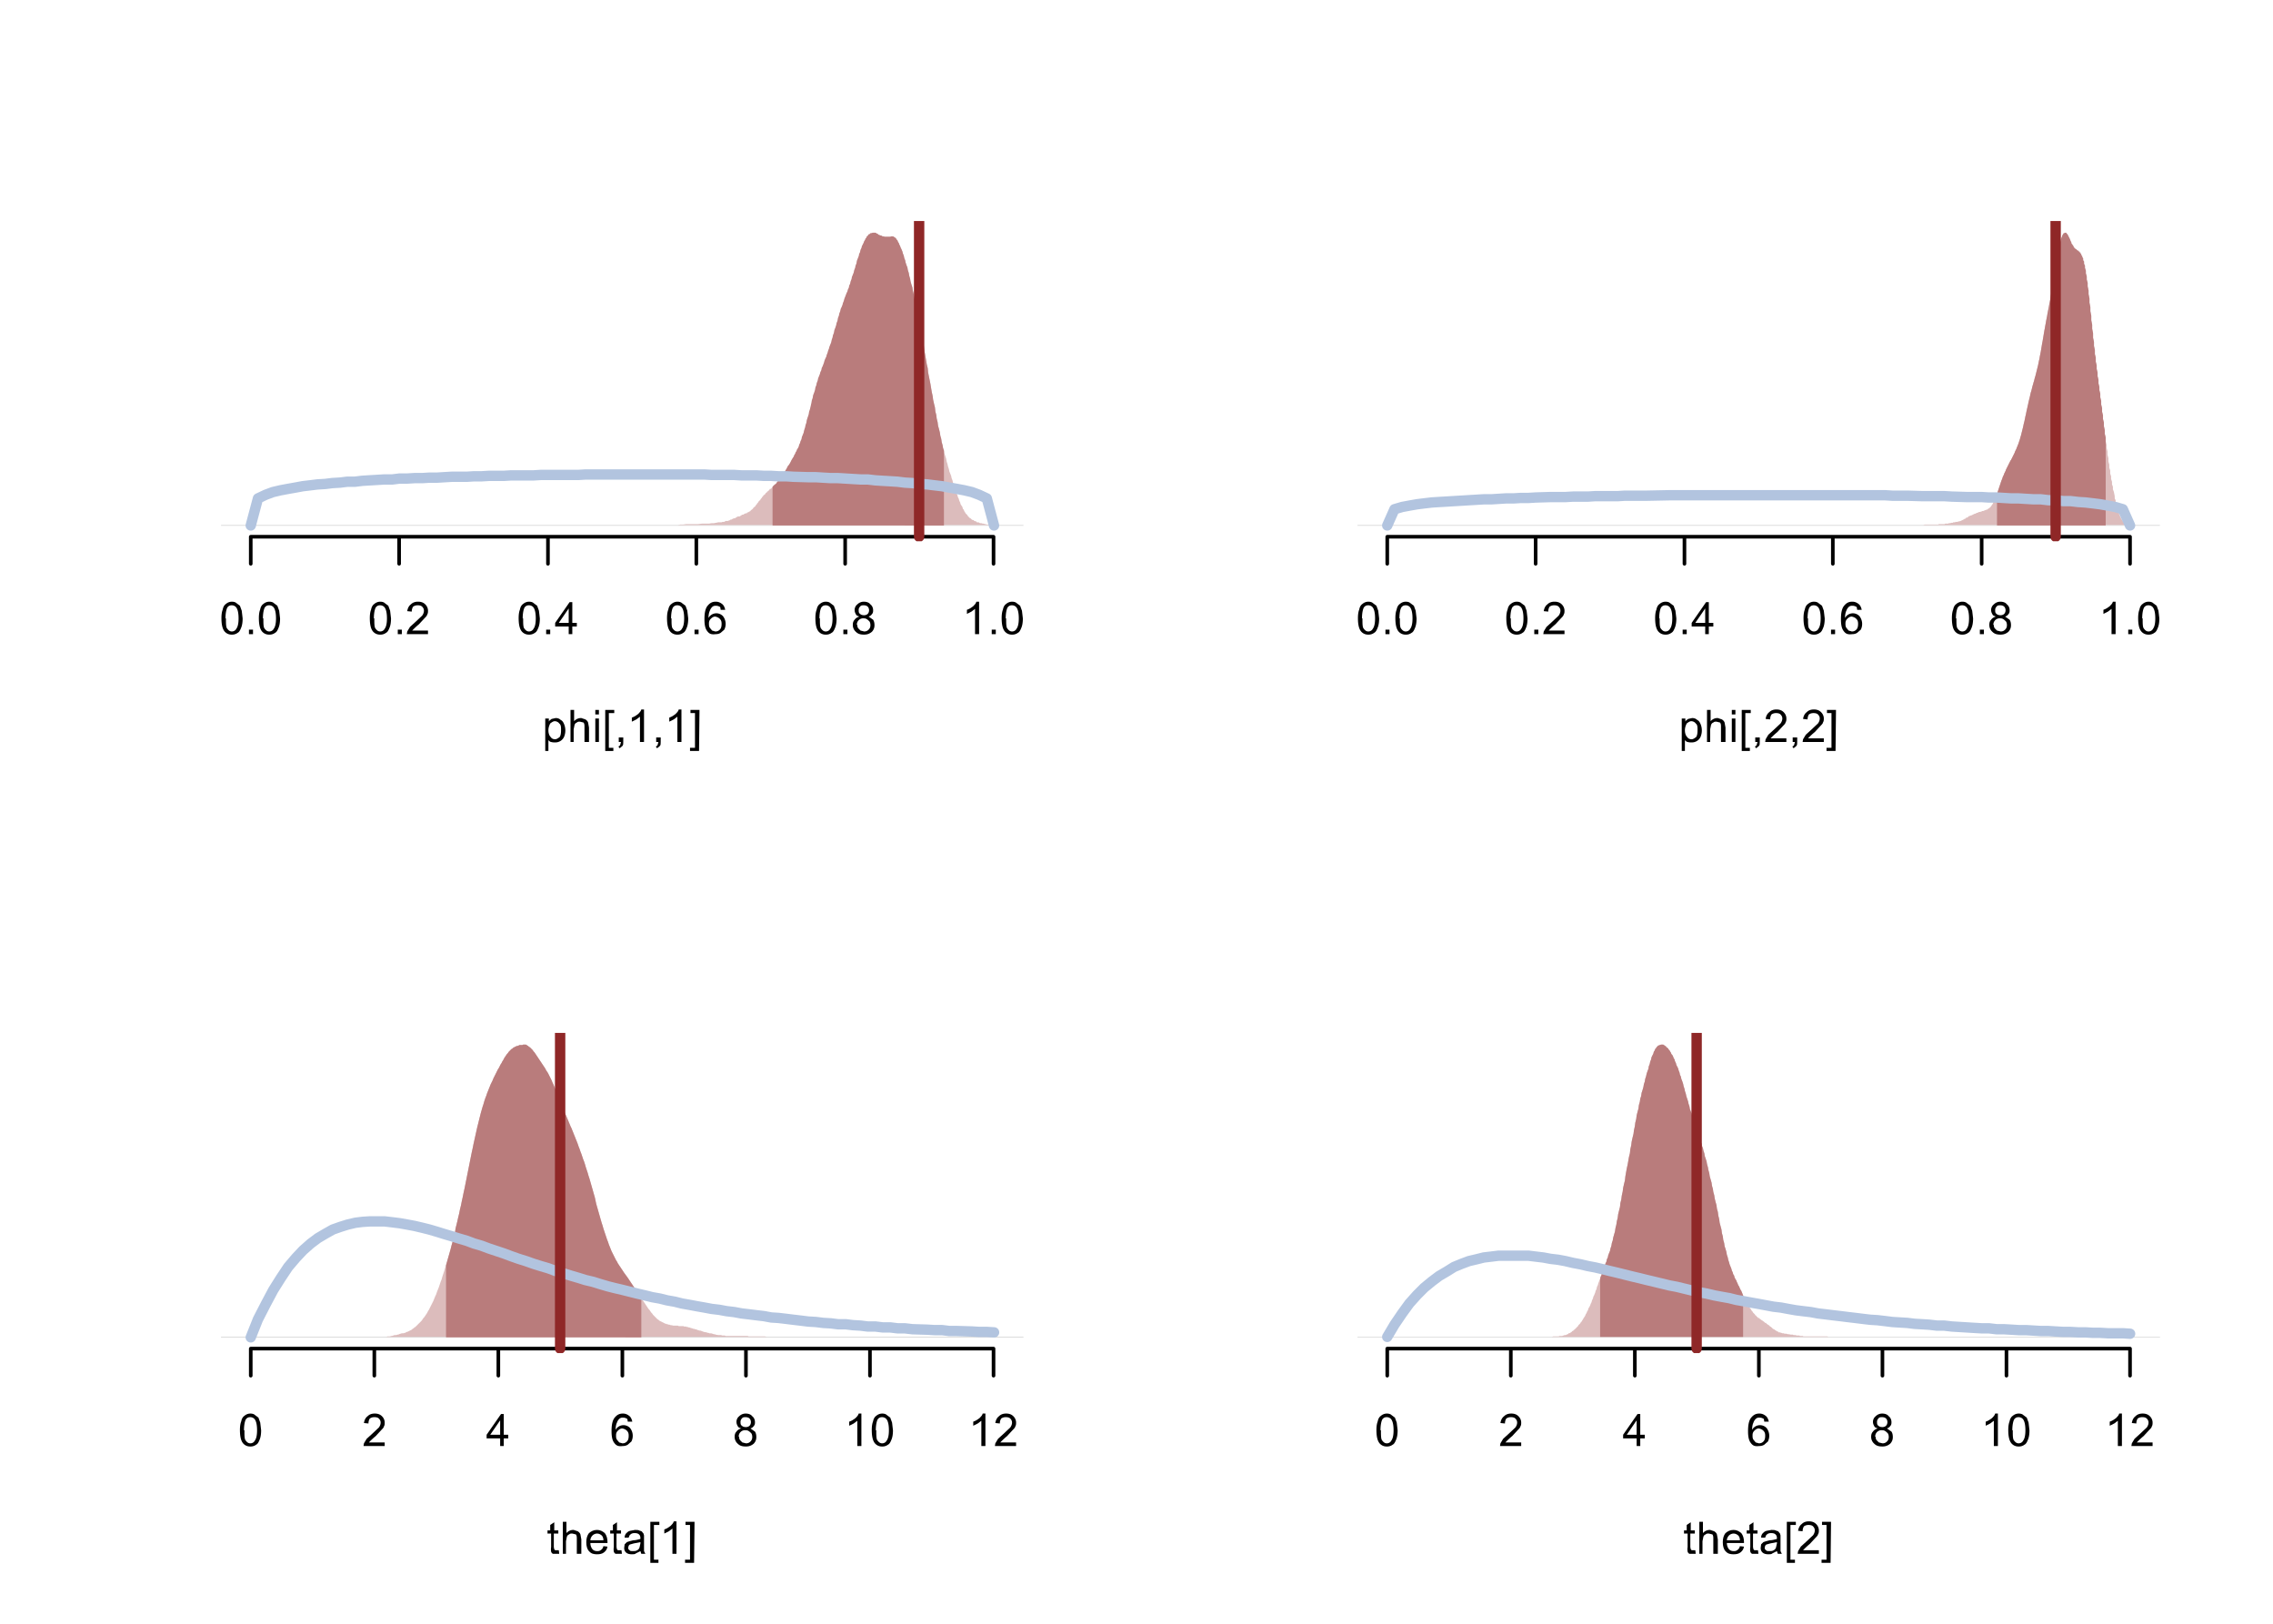 <svg xmlns="http://www.w3.org/2000/svg" xmlns:xlink="http://www.w3.org/1999/xlink" viewBox="0 0 504 360"><defs><symbol overflow="visible" id="m"><path d="M2.1 2h-2v-.7h1.1v-7.7h-1v-.7h2zm0 0"/></symbol><symbol overflow="visible" id="a"><path d="M.4-3.5c0-.9.1-1.5.3-2 .1-.6.4-1 .7-1.2a2 2 0 011.3-.5c.4 0 .8.1 1 .3l.8.6.4 1.1.2 1.7c0 .8-.1 1.5-.3 2-.2.5-.4 1-.8 1.2a2 2 0 01-1.3.4 2 2 0 01-1.6-.7c-.5-.6-.7-1.6-.7-3zm1 0c0 1.2 0 2 .3 2.3.3.4.6.6 1 .6s.8-.2 1-.6c.3-.4.5-1.1.5-2.3 0-1.2-.2-2-.5-2.4-.2-.3-.6-.5-1-.5s-.7.1-1 .5c-.2.4-.4 1.2-.4 2.4zm0 0"/></symbol><symbol overflow="visible" id="c"><path d="M5-.8V0H.3l.1-.6.6-1 1.1-1 1.6-1.5c.3-.4.4-.8.4-1.1 0-.3-.1-.6-.4-.9-.2-.2-.5-.3-1-.3-.4 0-.7.1-1 .3-.2.3-.3.7-.3 1.1l-1-.1c.1-.7.4-1.2.8-1.5.4-.4.9-.6 1.6-.6.7 0 1.2.2 1.6.6.4.4.6.9.6 1.4 0 .3 0 .6-.2.9 0 .2-.3.5-.6.8L3-2.2A16 16 0 001.5-.8zm0 0"/></symbol><symbol overflow="visible" id="d"><path d="M3.2 0v-1.7h-3v-.8l3.2-4.6H4v4.6h1v.8H4V0zm0-2.5v-3.2L1-2.5zm0 0"/></symbol><symbol overflow="visible" id="e"><path d="M5-5.4H4L3.9-6c-.3-.2-.6-.3-1-.3-.2 0-.4 0-.7.2a2 2 0 00-.6.9c-.2.4-.3 1-.3 1.6A2 2 0 014.5-4a2.8 2.8 0 01.3 3L4-.3c-.3.2-.7.3-1.1.3C2 .1 1.5 0 1-.7.6-1.2.4-2 .4-3.3c0-1.4.2-2.4.7-3 .5-.6 1-.9 1.8-.9.6 0 1 .2 1.4.5.4.3.6.8.7 1.3zm-3.6 3c0 .4 0 .7.2 1l.5.6.7.2c.4 0 .7-.1 1-.4.3-.3.4-.7.4-1.3 0-.5-.1-.8-.4-1.1-.3-.3-.6-.4-1-.5-.4 0-.7.2-1 .5-.3.3-.4.6-.4 1zm0 0"/></symbol><symbol overflow="visible" id="f"><path d="M1.8-3.9C1.4-4 1-4.2 1-4.4c-.2-.3-.3-.6-.3-1s.2-.9.6-1.2a2 2 0 011.4-.6c.7 0 1.2.2 1.5.6.4.3.6.8.6 1.3 0 .3 0 .6-.3.9-.1.2-.4.4-.7.5l1 .7c.2.3.3.7.3 1.2a2 2 0 01-.6 1.5c-.5.4-1 .6-1.7.6S1.5 0 1-.5a2 2 0 01-.7-1.6c0-.4.1-.8.4-1.1.2-.3.5-.5 1-.7zm-.2-1.4c0 .3 0 .6.3.8.2.2.5.3.9.3.3 0 .6-.1.8-.3.2-.2.3-.5.3-.8 0-.3-.1-.6-.3-.8-.2-.2-.5-.3-.9-.3-.3 0-.6 0-.8.3a1 1 0 00-.3.8zm-.3 3.2c0 .3 0 .5.2.8l.5.5.8.2c.4 0 .7-.1 1-.4.3-.3.4-.6.4-1s-.1-.8-.4-1c-.3-.3-.6-.5-1-.5A1.4 1.4 0 001.2-2zm0 0"/></symbol><symbol overflow="visible" id="g"><path d="M3.7 0h-.9v-5.6L2-5l-1 .5v-.9c.6-.2 1-.5 1.4-.8.3-.3.6-.6.7-1h.6zm0 0"/></symbol><symbol overflow="visible" id="h"><path d="M.7 2v-7.2h.8v.7c.1-.3.4-.4.6-.6l.9-.2c.4 0 .8.1 1.1.4.4.2.6.5.8 1a3.7 3.7 0 010 2.7 2.1 2.1 0 01-2 1.3C2.6.1 2.3.1 2 0c-.2 0-.4-.2-.6-.4V2zm.7-4.6c0 .7.2 1.2.5 1.5.2.3.5.5 1 .5.3 0 .6-.2 1-.5.2-.3.3-.8.3-1.5s0-1.2-.4-1.5c-.2-.3-.6-.5-1-.5-.3 0-.6.2-1 .5-.2.4-.4.9-.4 1.5zm0 0"/></symbol><symbol overflow="visible" id="i"><path d="M.7 0v-7.1h.8v2.5a2 2 0 011.6-.7L4-5c.3.2.5.4.6.7l.2 1.1V0h-1v-3.3c0-.4 0-.7-.2-1l-.8-.2c-.3 0-.5 0-.7.2-.3.1-.4.3-.5.5l-.2 1V0zm0 0"/></symbol><symbol overflow="visible" id="j"><path d="M.7-6.1v-1h.8v1zM.7 0v-5.2h.8V0zm0 0"/></symbol><symbol overflow="visible" id="k"><path d="M.7 2v-9.1h2v.7H1.5v7.7h1V2zm0 0"/></symbol><symbol overflow="visible" id="l"><path d="M.9 0v-1h1v1c0 .4 0 .7-.2.9l-.6.5L.8 1c.2 0 .3-.2.4-.3l.2-.7zm0 0"/></symbol><symbol overflow="visible" id="b"><path d="M1 0v-1h.9v1zm0 0"/></symbol><symbol overflow="visible" id="r"><path d="M2.6-.8l.1.8H1.3a.8.8 0 01-.4-.5 3 3 0 010-1v-3H.1v-.7h.6v-1.2l.9-.6v1.8h.9v.7h-1v3l.1.5.2.2h.7zm0 0"/></symbol><symbol overflow="visible" id="s"><path d="M4.2-1.7l.9.1c-.1.6-.4 1-.8 1.3-.4.3-.9.4-1.5.4C2.1.1 1.5 0 1-.6.6-1 .4-1.7.4-2.6c0-.8.2-1.5.6-2 .5-.4 1-.7 1.8-.7.7 0 1.2.3 1.7.7.4.5.6 1.2.6 2v.2H1.3c0 .6.2 1 .4 1.3.3.4.7.5 1.1.5.3 0 .6 0 .9-.3.2-.1.4-.4.5-.8zM1.3-3h2.9c0-.4-.1-.7-.3-1-.3-.3-.7-.5-1.1-.5-.4 0-.8.2-1 .4-.3.3-.5.7-.5 1.1zm0 0"/></symbol><symbol overflow="visible" id="t"><path d="M4-.6L3-.1c-.2.2-.5.2-.9.2-.5 0-1-.1-1.3-.4-.3-.3-.4-.6-.4-1l.1-.8.5-.5.6-.2.8-.2C3-3 3.6-3.2 4-3.3v-.2c0-.4-.1-.6-.3-.8-.2-.2-.5-.3-1-.3-.4 0-.7.1-.9.3-.2.1-.3.4-.4.7H.5c0-.5.2-.8.4-1 .2-.2.4-.4.8-.5l1.1-.2c.5 0 .8 0 1.1.2.3 0 .5.2.6.4.2.1.2.3.3.6v3.5l.3.6h-.9L4-.6zm0-2l-1.5.3-.7.2c-.2 0-.3.2-.4.3l-.1.4c0 .3 0 .4.3.6.1.2.4.2.7.2.4 0 .7 0 1-.2.2-.1.4-.3.5-.6l.2-.9zm0 0"/></symbol><clipPath id="n"><path d="M49 116h178v1H49zm0 0"/></clipPath><clipPath id="o"><path d="M202 49h3v71h-3zm0 0"/></clipPath><clipPath id="p"><path d="M301 116h178v1H301zm0 0"/></clipPath><clipPath id="q"><path d="M454 49h3v71h-3zm0 0"/></clipPath><clipPath id="u"><path d="M49 296h178v1H49zm0 0"/></clipPath><clipPath id="v"><path d="M123 229h3v71h-3zm0 0"/></clipPath><clipPath id="w"><path d="M301 296h178v1H301zm0 0"/></clipPath><clipPath id="x"><path d="M375 229h3v71h-3zm0 0"/></clipPath></defs><path fill="#fff" d="M0 0h504v360H0z"/><path d="M55.6 119h164.7M55.6 119v6M88.5 119v6M121.5 119v6M154.4 119v6M187.4 119v6M220.3 119v6" fill="none" stroke-width=".8" stroke-linecap="round" stroke-linejoin="round" stroke="#000" stroke-miterlimit="10"/><use xlink:href="#a" x="48.7" y="140.6"/><use xlink:href="#b" x="54.2" y="140.6"/><use xlink:href="#a" x="57" y="140.6"/><use xlink:href="#a" x="81.6" y="140.6"/><use xlink:href="#b" x="87.2" y="140.6"/><use xlink:href="#c" x="89.9" y="140.6"/><use xlink:href="#a" x="114.6" y="140.6"/><use xlink:href="#b" x="120.1" y="140.6"/><use xlink:href="#d" x="122.9" y="140.6"/><use xlink:href="#a" x="147.5" y="140.6"/><use xlink:href="#b" x="153" y="140.6"/><use xlink:href="#e" x="155.8" y="140.6"/><use xlink:href="#a" x="180.4" y="140.6"/><use xlink:href="#b" x="186" y="140.6"/><use xlink:href="#f" x="188.8" y="140.6"/><use xlink:href="#g" x="213.4" y="140.6"/><use xlink:href="#b" x="218.9" y="140.6"/><use xlink:href="#a" x="221.7" y="140.6"/><use xlink:href="#h" x="120.2" y="164.5"/><use xlink:href="#i" x="125.8" y="164.5"/><use xlink:href="#j" x="131.3" y="164.5"/><use xlink:href="#k" x="133.5" y="164.5"/><use xlink:href="#l" x="136.3" y="164.5"/><use xlink:href="#g" x="139.1" y="164.5"/><use xlink:href="#l" x="144.6" y="164.5"/><use xlink:href="#g" x="147.4" y="164.5"/><use xlink:href="#m" x="152.9" y="164.5"/><g clip-path="url(#n)"><path d="M49 116.5h177.9" fill="none" stroke-width=".1" stroke-linecap="round" stroke-linejoin="round" stroke="#bebebe" stroke-miterlimit="10"/></g><path d="M141.7 116.4h8.6l.5-.1H151.4l.8-.1H154.8l.8-.1h1.6l.6-.1h.5l1-.2h.7l.2-.1h.4l.3-.2h.5l.2-.1h.1l.3-.2h.2l.3-.2.3-.1h.2l.1-.1.5-.3H164l.6-.4h.2l.3-.2.3-.1h.2l.1-.2h.2l.1-.1.2-.1.2-.1.1-.2.2-.1.1-.1.2-.2.1-.2.2-.1.2-.2.1-.2.2-.2.1-.2.2-.2.1-.2.2-.2.2-.2.1-.2.2-.2.1-.2.2-.2.1-.2.2-.1.2-.2.1-.2.2-.1.1-.2.2-.1.3-.3.1-.2h.2l.2-.2.3-.3.3-.3.1-.1.4-.3.1-.2.2-.2.1-.2.2-.2.1-.2.2-.2.1-.2.2-.2.2-.2.1-.3.2-.2.3-.5.3-.5.3-.6.2-.2.3-.5.3-.6.3-.5.2-.3.1-.3.2-.3.1-.3.2-.3.1-.3.2-.3.2-.4.1-.4.2-.4.1-.4.2-.4.1-.5.2-.5.2-.5.1-.5.2-.6.1-.5.2-.6.1-.6.2-.6.2-.6.1-.6.2-.6.3-1.3.1-.6.2-.6.1-.6.2-.5.2-.6.1-.6.2-.5.1-.5.2-.5.1-.5.2-.5.2-.5.1-.4.2-.4.1-.5.2-.4.3-.8.1-.4.2-.5.2-.4.1-.4.2-.5.1-.4.2-.5.1-.4.2-.5.2-.5.1-.5.2-.6.1-.5.2-.5.1-.6.2-.5.2-.6.1-.5.2-.5.1-.6.2-.5.1-.5.2-.5.1-.5.2-.4.2-.5.1-.4.2-.5.1-.4.5-1.3.2-.4.1-.4.2-.4.1-.5.2-.4.1-.5.2-.5.1-.5.2-.5.2-.5.1-.5.2-.5.1-.5.2-.5.1-.6.2-.5.2-.5.1-.5.2-.4.1-.5.2-.4.1-.4.2-.4.2-.4.1-.3.2-.3.1-.3.2-.2.1-.3.2-.1.1-.2.2-.2h.2l.1-.2H193.3l.2-.1h.6l.2.1.1.1h.2l.1.2.5.2h.2l.1.1.2.1H196l.1.1h1.3l.2-.1h.4l.2.1.1.1.2.1.2.2.1.2.2.2.1.3.2.3.1.3.2.4.1.3.2.4.2.5.1.4.2.5.1.5.2.5.1.5.2.6.2.5.1.6.2.6.1.6.2.7.1.6.2.7.2.6.1.7.2.8.1.7.2.7.1.8.2.8.1.7.2.8.2.9.1.8.2.8.1.8.2.9.1.8.2.9.2.8.1.9.3 1.7.3 1.8.2.8.1 1 .5 2.5.3 1.8.2.9.1.8.2.9.2.8.1.9.2.8.1.8.2.8.1.8.2.7.2.8.1.7.2.7.1.7.2.7.1.6.2.6.1.6.2.6.2.6.1.6.2.6.1.5.2.6.1.5.2.5.2.5.1.5.2.5.1.5.2.5.1.5.2.5.1.4.2.5.2.4.1.4.2.4.1.4.2.4.1.4.2.3.2.3.1.4.2.2.1.3.2.3.1.2.2.2.2.2.1.2.2.2.1.1.2.2h.1l.2.2.1.1.2.1h.2l.1.2h.2l.1.1h.2l.1.2h.4l.3.2H217.6l.3.1h.2l.3.1h.1l.3.1h.7l.3.1H221.6zm0 0" fill="#dcbcbc"/><path d="M171.3 116.5v-8.6l.3-.3.1-.1.4-.3.1-.2.2-.2.1-.2.2-.2.1-.2.2-.2.1-.2.2-.2.2-.2.1-.3.2-.2.3-.5.3-.5.3-.6.2-.2.3-.5.3-.6.3-.5.2-.3.1-.3.2-.3.1-.3.2-.3.1-.3.2-.3.2-.4.1-.4.2-.4.1-.4.2-.4.1-.5.2-.5.2-.5.1-.5.2-.6.1-.5.2-.6.1-.6.2-.6.2-.6.1-.6.2-.6.3-1.3.1-.6.2-.6.1-.6.2-.5.2-.6.1-.6.2-.5.1-.5.2-.5.1-.5.2-.5.2-.5.1-.4.2-.4.1-.5.2-.4.3-.8.1-.4.2-.5.2-.4.1-.4.2-.5.1-.4.2-.5.1-.4.2-.5.2-.5.1-.5.2-.6.1-.5.2-.5.1-.6.2-.5.2-.6.1-.5.2-.5.1-.6.2-.5.1-.5.2-.5.1-.5.2-.4.2-.5.1-.4.2-.5.1-.4.5-1.3.2-.4.1-.4.2-.4.1-.5.2-.4.1-.5.2-.5.1-.5.2-.5.2-.5.1-.5.2-.5.1-.5.2-.5.1-.6.2-.5.2-.5.1-.5.2-.4.1-.5.2-.4.1-.4.2-.4.2-.4.1-.3.2-.3.1-.3.2-.2.1-.3.2-.1.1-.2.2-.2h.2l.1-.2H193.3l.2-.1h.6l.2.1.1.1h.2l.1.2.5.2h.2l.1.1.2.1H196l.1.1h1.3l.2-.1h.4l.2.1.1.1.2.1.2.2.1.2.2.2.1.3.2.3.1.3.2.4.1.3.2.4.2.5.1.4.2.5.1.5.2.5.1.5.2.6.2.5.1.6.2.6.1.6.2.7.1.6.2.7.2.6.1.7.2.8.1.7.2.7.1.8.2.8.1.7.2.8.2.9.1.8.2.8.1.8.2.9.1.8.2.9.2.8.1.9.3 1.7.3 1.8.2.8.1 1 .5 2.5.3 1.8.2.9.1.8.2.9.2.8.1.9.2.8.1.8.2.8.1.8.2.7.2.8.1.7.2.7.1.7.2.7.1.6.2.6v16.6zm0 0" fill="#b97c7c"/><path d="M55.6 116.5l1.6-6 1.7-.8 1.6-.6 1.7-.4 1.6-.3 1.7-.3 1.6-.3 1.7-.2 1.6-.2 1.7-.1 1.6-.2 1.7-.1 1.6-.2h1.7l1.6-.2 1.6-.1 1.7-.1 1.6-.1H87l1.6-.2h1.7l1.6-.1h1.7l1.6-.1h1.7l1.6-.1 1.7-.1h3.3l1.6-.1h1.7l1.6-.1h3.3l1.6-.1h5l1.6-.1h8.3l1.6-.1h26.4l1.6.1h5l1.6.1h3.3l1.7.1h1.6l1.6.1h1.7l1.6.1 3.3.1h1.7l1.6.1 1.7.1h1.6l1.7.1 1.6.1 1.7.1h1.6l1.7.2 1.6.1 1.7.1 1.6.1 1.6.2 1.7.1 1.6.2 1.7.1 1.6.2 1.7.2 1.6.3 1.7.3 1.6.3 1.7.4 1.6.6 1.7.8 1.6 6" fill="none" stroke-width="2.3" stroke-linecap="round" stroke-linejoin="round" stroke="#b2c4df" stroke-miterlimit="10"/><g clip-path="url(#o)"><path d="M203.8 119V49" fill="none" stroke-width="2.3" stroke-linecap="round" stroke-linejoin="round" stroke="#8f2727" stroke-miterlimit="10"/></g><path d="M307.6 119h164.7M307.6 119v6M340.5 119v6M373.5 119v6M406.4 119v6M439.4 119v6M472.3 119v6" fill="none" stroke-width=".8" stroke-linecap="round" stroke-linejoin="round" stroke="#000" stroke-miterlimit="10"/><use xlink:href="#a" x="300.7" y="140.6"/><use xlink:href="#b" x="306.2" y="140.6"/><use xlink:href="#a" x="309" y="140.6"/><use xlink:href="#a" x="333.6" y="140.6"/><use xlink:href="#b" x="339.2" y="140.6"/><use xlink:href="#c" x="341.9" y="140.6"/><use xlink:href="#a" x="366.6" y="140.6"/><use xlink:href="#b" x="372.1" y="140.6"/><use xlink:href="#d" x="374.9" y="140.6"/><use xlink:href="#a" x="399.5" y="140.6"/><use xlink:href="#b" x="405" y="140.6"/><use xlink:href="#e" x="407.8" y="140.6"/><use xlink:href="#a" x="432.4" y="140.6"/><use xlink:href="#b" x="438" y="140.6"/><use xlink:href="#f" x="440.8" y="140.6"/><use xlink:href="#g" x="465.4" y="140.6"/><use xlink:href="#b" x="470.9" y="140.6"/><use xlink:href="#a" x="473.7" y="140.6"/><use xlink:href="#h" x="372.2" y="164.5"/><use xlink:href="#i" x="377.8" y="164.5"/><use xlink:href="#j" x="383.3" y="164.5"/><use xlink:href="#k" x="385.5" y="164.5"/><use xlink:href="#l" x="388.3" y="164.5"/><use xlink:href="#c" x="391.1" y="164.5"/><use xlink:href="#l" x="396.6" y="164.5"/><use xlink:href="#c" x="399.4" y="164.5"/><use xlink:href="#m" x="404.9" y="164.5"/><g clip-path="url(#p)"><path d="M301 116.5h177.9" fill="none" stroke-width=".1" stroke-linecap="round" stroke-linejoin="round" stroke="#bebebe" stroke-miterlimit="10"/></g><path d="M422.5 116.4H426.5l.2-.1H429.8l.1-.1h1.3l.1-.1h.7l.1-.1h.4l.1-.1h.4l.1-.1h.4l.1-.1h.5l.1-.1H434.5l.1-.1h.2l.1-.1h.1l.1-.1h.1l.1-.1h.1l.1-.1.2-.1h.1l.1-.2h.2l.1-.1h.1l.1-.1.2-.2h.2l.1-.1h.2l.1-.1h.1l.1-.1h.1l.1-.1h.1l.1-.1h.2l.1-.1h.1l.1-.1h.2l.1-.1h.1l.1-.1H439.1l.2-.1h.1l.1-.1H439.8l.1-.1h.1l.2-.1h.1l.1-.1h.2l.1-.1.1-.1h.1l.1-.1.1-.1h.1l.1-.2h.1l.1-.2.1-.1.1-.2.1-.1.1-.2.1-.2.1-.2.1-.2.1-.2.1-.2.1-.3.1-.3.1-.2.1-.3.1-.3.1-.3.1-.3.1-.3.1-.3.1-.3.1-.3.1-.3.1-.3.1-.3.1-.2.1-.3.1-.3.1-.2.1-.2.1-.3.1-.2.2-.4.1-.3.1-.2.1-.2.1-.2.1-.2.2-.4.1-.2.1-.2.1-.2.1-.2.1-.1.1-.2.1-.2.2-.4.1-.2.1-.2.1-.2.1-.2.1-.3.1-.2.1-.2.1-.2.1-.3.1-.2.1-.3.1-.2.1-.3.1-.3.1-.3.1-.3.1-.4.1-.3.1-.4.1-.4.1-.4.1-.4.1-.4.1-.5.1-.4.1-.4.1-.5.1-.5.1-.4.1-.5.1-.5.1-.4.1-.5.1-.4.1-.5.1-.4.1-.4.1-.4.1-.5.1-.4.1-.3.1-.4.1-.4.1-.4.1-.3.1-.4.1-.3.1-.4.1-.4.1-.3.1-.4.1-.4.1-.4.1-.4.1-.4.1-.4.1-.5.1-.5.1-.4.1-.6.1-.5.1-.5.1-.6.1-.6.1-.6.1-.5.1-.6.1-.6.1-.6.1-.6.1-.5.1-.6.1-.5.1-.6.1-.5.1-.5.1-.6.1-.5.1-.5.1-.5.1-.6.1-.5.1-.5.1-.6.1-.6.1-.6.1-.6.1-.6.1-.6.1-.6.1-.6.1-.7.1-.6.1-.6.1-.7.1-.6.1-.6.1-.6.1-.5.1-.6.1-.5.1-.5.1-.5.1-.4.1-.4.1-.4.1-.4.1-.3.1-.2.1-.3.1-.2.1-.1.1-.2h.2l.1-.1h.2l.1.1.1.2h.1l.1.2.1.2.1.2.1.2.1.2.1.2.1.3.1.2.1.2v.2l.2.2.1.2.1.1.1.2v.1l.2.2.2.2.2.1.1.1.2.2h.2v.2h.2v.2h.2v.2l.2.2v.2l.2.2v.2l.2.3v.4l.2.3v.5l.2.4v.5l.2.6v.6l.2.7v.7l.2.7v.8l.2.9v.8l.2 1v.9l.2 1v.9l.2 1v1l.2 1v.9l.2 1v1l.2.9v.9l.2.9v.9l.2.8v.9l.2.8v.8l.2.8v.8l.2.8v.8l.2.8v.7l.2.8v.8l.2.8v.8l.2.8v.8l.2.8v.8l.2.8v.8l.2.9v.8l.2.8v.8l.2.8v.7l.2.8v.7l.2.8v.7l.2.7v.7l.2.6v.7l.2.6v.6l.2.6v.6l.2.5v.6l.2.5.2 1v.5l.2.4v.5l.2.4v.4l.2.3v.4l.2.3v.3l.2.3v.3l.2.3v.2l.2.2v.2l.2.2v.1l.2.2v.1l.2.1v.1l.2.1v.1h.2v.1h.2v.1h.2v.1h.4l.2.1h1.2zm0 0" fill="#dcbcbc"/><path d="M442.8 116.5v-7l.1-.3.1-.3.1-.3.1-.3.1-.3.1-.3.1-.3.1-.3.1-.3.1-.3.1-.2.1-.3.1-.3.1-.2.1-.2.1-.3.1-.2.2-.4.1-.3.1-.2.1-.2.1-.2.1-.2.2-.4.1-.2.1-.2.1-.2.1-.2.1-.1.1-.2.1-.2.2-.4.1-.2.1-.2.1-.2.1-.2.1-.3.1-.2.1-.2.1-.2.1-.3.1-.2.1-.3.1-.2.1-.3.1-.3.1-.3.1-.3.1-.4.1-.3.1-.4.1-.4.1-.4.1-.4.1-.4.1-.5.1-.4.1-.4.1-.5.1-.5.1-.4.1-.5.1-.5.1-.4.1-.5.1-.4.1-.5.1-.4.1-.4.1-.4.1-.5.1-.4.1-.3.1-.4.1-.4.1-.4.1-.3.1-.4.1-.3.1-.4.1-.4.1-.3.1-.4.1-.4.1-.4.1-.4.1-.4.1-.4.1-.5.1-.5.1-.4.1-.6.1-.5.1-.5.1-.6.1-.6.1-.6.1-.5.1-.6.1-.6.1-.6.1-.6.1-.5.1-.6.1-.5.1-.6.1-.5.1-.5.1-.6.1-.5.1-.5.1-.5.1-.6.1-.5.1-.5.1-.6.1-.6.1-.6.1-.6.1-.6.1-.6.1-.6.1-.6.1-.7.1-.6.1-.6.1-.7.1-.6.1-.6.1-.6.1-.5.1-.6.1-.5.1-.5.1-.5.1-.4.1-.4.1-.4.1-.4.1-.3.1-.2.1-.3.1-.2.1-.1.1-.2h.2l.1-.1h.2l.1.1.1.2h.1l.1.2.1.2.1.2.1.2.1.2.1.2.1.3.1.2.1.2v.2l.2.2.1.2.1.1.1.2v.1l.2.2.2.2.2.1.1.1.2.2h.2v.2h.2v.2h.2v.2l.2.2v.2l.2.2v.2l.2.3v.4l.2.3v.5l.2.4v.5l.2.6v.6l.2.7v.7l.2.7v.8l.2.9v.8l.2 1v.9l.2 1v.9l.2 1v1l.2 1v.9l.2 1v1l.2.9v.9l.2.9v.9l.2.8v.9l.2.8v.8l.2.8v.8l.2.8v.8l.2.8v.7l.2.8v.8l.2.8v.8l.2.8v.8l.2.8v.8l.2.8v.8l.2.9v.8l.2.8v19.5zm0 0" fill="#b97c7c"/><path d="M307.6 116.5l1.6-3.6 1.7-.5 1.6-.3 1.7-.3 1.6-.2 1.7-.2 1.6-.1 1.7-.1 1.6-.1 1.7-.1 1.6-.1 1.7-.1 1.6-.1h1.7l1.6-.1 1.6-.1h1.7l1.6-.1h1.7l1.6-.1 3.3-.1h3.3l1.7-.1h3.3l1.6-.1h5l1.6-.1h4.9l5-.1H418l1.6.1h3.3l3.3.1h4.9l1.7.1 3.3.1h3.3l1.6.1h1.7l1.6.1 1.7.1h1.6l1.6.1 1.7.1h1.6l1.7.2h1.6l1.7.2h1.6l1.7.2 1.6.1 1.7.2 1.6.2 1.7.3 1.6.3 1.7.5 1.6 3.6" fill="none" stroke-width="2.3" stroke-linecap="round" stroke-linejoin="round" stroke="#b2c4df" stroke-miterlimit="10"/><g clip-path="url(#q)"><path d="M455.8 119V49" fill="none" stroke-width="2.3" stroke-linecap="round" stroke-linejoin="round" stroke="#8f2727" stroke-miterlimit="10"/></g><path d="M55.6 299h164.7M55.6 299v6M83 299v6M110.5 299v6M138 299v6M165.4 299v6M192.9 299v6M220.3 299v6" fill="none" stroke-width=".8" stroke-linecap="round" stroke-linejoin="round" stroke="#000" stroke-miterlimit="10"/><g><use xlink:href="#a" x="52.8" y="320.6"/></g><g><use xlink:href="#c" x="80.3" y="320.6"/></g><g><use xlink:href="#d" x="107.7" y="320.6"/></g><g><use xlink:href="#e" x="135.2" y="320.6"/></g><g><use xlink:href="#f" x="162.6" y="320.6"/></g><g><use xlink:href="#g" x="187.3" y="320.6"/><use xlink:href="#a" x="192.9" y="320.6"/></g><g><use xlink:href="#g" x="214.8" y="320.6"/><use xlink:href="#c" x="220.3" y="320.6"/></g><g><use xlink:href="#r" x="121.3" y="344.5"/><use xlink:href="#i" x="124.1" y="344.5"/><use xlink:href="#s" x="129.6" y="344.5"/><use xlink:href="#r" x="135.2" y="344.5"/><use xlink:href="#t" x="138" y="344.5"/><use xlink:href="#k" x="143.5" y="344.5"/><use xlink:href="#g" x="146.3" y="344.5"/><use xlink:href="#m" x="151.8" y="344.5"/></g><g clip-path="url(#u)"><path d="M49 296.5h177.9" fill="none" stroke-width=".1" stroke-linecap="round" stroke-linejoin="round" stroke="#bebebe" stroke-miterlimit="10"/></g><path d="M82.6 296.4H85.7l.2-.1H86.5l.2-.1h.2l.6-.2h.4l.2-.1h.2l.2-.1.6-.2h.4l.2-.1h.2l.2-.2h.2l.2-.1.2-.1.2-.1.2-.1.2-.1.2-.2.2-.1.2-.2.2-.1.2-.2.2-.2.2-.2.2-.2.2-.2.2-.2.2-.2.2-.3.2-.3.2-.2.2-.3.2-.3.2-.3.2-.4.2-.3.2-.4.2-.4.2-.4.2-.4.2-.4.2-.5.2-.5.2-.4.2-.6.2-.5.2-.5.2-.6.2-.6.2-.5.2-.7.2-.6.2-.6.2-.7.2-.6.2-.7.2-.7.2-.7.2-.7.2-.7.2-.8.2-.7.2-.7.2-.8.2-.8.1-.8.2-.8.2-.8.2-.9.2-.8.2-1 .2-.8.2-1 .2-.9.2-1 .2-.9.2-1 .2-1 .2-1 .4-2 .2-1 .2-1 .2-1 .2-.9.2-1 .2-.9.2-.9.2-.9.2-.9.2-.8.2-.8.2-.8.2-.8.2-.7.2-.7.2-.6.2-.7.2-.6.2-.5.2-.6.2-.5.2-.5.2-.5.2-.5.2-.4.2-.4.2-.5.2-.4.2-.4.2-.4.2-.4.2-.4.2-.3.2-.4.2-.4.2-.3.2-.4.2-.3.2-.4.2-.3.2-.3.2-.3.2-.2.2-.3.2-.2.2-.2.2-.2.2-.1.2-.2.2-.1.2-.1.2-.1.2-.1h.2l.2-.1.2-.1H115.8l.2-.1H116.6l.2.1.1.1.2.1.2.2.2.1.2.2.2.2.2.2.2.3.2.2.2.3.2.3.2.3.2.3.6.9.2.3.2.3.2.3.4.6.2.4.2.3.2.3.2.4.2.4.2.4.2.4.2.5.2.4.2.5.2.5.2.5.2.5.2.5.4 1 .2.6.2.5.2.4.2.5.2.5.2.5.2.4.8 1.9.2.5.2.4.2.5.2.5.2.5.2.5.2.5.2.5.2.5.2.6.2.5.2.6.2.5.2.6.2.6.2.5.2.6.2.7.2.6.2.6.2.7.2.6.2.7.2.7.2.7.2.7.4 1.4.3 1.4.2.7.2.7.2.7.2.7.2.7.2.7.2.6.2.7.2.6.2.6.2.6.2.6.2.5.2.6.2.5.2.5.2.5.2.4.2.4.2.4.2.4.2.4.2.3.2.4.2.3.2.3.2.3.2.3.4.6.2.3.8 1.1.2.3.4.6.8 1.2.2.3.2.3.2.3 1.2 1.8.2.3.4.6.4.6.2.3.2.3.2.2.2.3.2.3.2.2.2.3.2.2.2.2.2.2.2.2.2.2.2.1.2.2.2.1.2.1.2.1.2.1.2.1.2.1.2.1h.2l.1.1h.2l.2.1h.2l.2.1h.2l.4.1h1l.2.1h1l.2.1h.4l.2.1h.2l.2.1h.2l.2.1.4.1.2.1h.2l.2.1h.2l.2.1.6.2h.2l.8.3.6.1.2.1h.2l.2.1h.4l.6.2h.2l.2.1.6.1H159.9l.2.1H160.7l.2.1h4.9l.2.1H169.6l.4.1H184.1zm0 0" fill="#dcbcbc"/><path d="M98.9 296.5v-16l.2-.7.2-.7.2-.7.2-.7.2-.7.2-.8.2-.7.2-.7.2-.8.2-.8.1-.8.2-.8.2-.8.2-.9.2-.8.2-1 .2-.8.2-1 .2-.9.2-1 .2-.9.2-1 .2-1 .2-1 .4-2 .2-1 .2-1 .2-1 .2-.9.2-1 .2-.9.2-.9.2-.9.2-.9.2-.8.2-.8.2-.8.2-.8.2-.7.2-.7.2-.6.2-.7.2-.6.2-.5.2-.6.2-.5.2-.5.2-.5.2-.5.2-.4.2-.4.2-.5.2-.4.2-.4.2-.4.2-.4.2-.4.2-.3.2-.4.2-.4.2-.3.2-.4.2-.3.2-.4.2-.3.2-.3.2-.3.2-.2.2-.3.2-.2.2-.2.2-.2.2-.1.2-.2.2-.1.2-.1.2-.1.2-.1h.2l.2-.1.2-.1H115.8l.2-.1H116.6l.2.1.1.1.2.1.2.2.2.1.2.2.2.2.2.2.2.3.2.2.2.3.2.3.2.3.2.3.6.9.2.3.2.3.2.3.4.6.2.4.2.3.2.3.2.4.2.4.2.4.2.4.2.5.2.4.2.5.2.5.2.5.2.5.2.5.4 1 .2.6.2.5.2.4.2.5.2.5.2.5.2.4.8 1.9.2.5.2.4.2.5.2.5.2.5.2.5.2.5.2.5.2.5.2.6.2.5.2.6.2.5.2.6.2.6.2.5.2.6.2.7.2.6.2.6.2.7.2.6.2.7.2.7.2.7.2.7.4 1.4.3 1.4.2.7.2.7.2.7.2.7.2.7.2.7.2.6.2.7.2.6.2.6.2.6.2.6.2.5.2.6.2.5.2.5.2.5.2.4.2.4.2.4.2.4.2.4.2.3.2.4.2.3.2.3.2.3.2.3.4.6.2.3.8 1.1.2.3.4.6.8 1.2.2.3.2.3.2.3 1 1.5v8.7zm0 0" fill="#b97c7c"/><path d="M55.6 296.5l1.6-4L59 289l1.6-3 1.7-2.7 1.6-2.4 1.7-2 1.6-1.7 1.7-1.5 1.6-1.2 1.7-1 1.6-.9 1.7-.6 1.6-.5 1.7-.4 1.6-.2 1.6-.1h3.3l1.7.2 1.6.2 1.7.3 1.6.3 1.7.4 1.6.4 1.7.5 1.6.5 1.7.5 1.6.5 1.7.5 1.6.6 1.7.5 1.6.6 3.3 1.1 1.6.6 1.7.6 1.6.5 1.7.6 1.6.5 1.7.5 1.6.6 1.7.5 1.6.5 1.7.5 1.6.5 1.7.4 1.6.5 1.7.5 1.6.4 1.7.4 1.6.4 1.6.4 1.7.4 1.6.4 1.7.3 1.6.4 1.7.3 1.6.4 1.7.3 1.6.3 1.7.3 1.6.3 1.7.2 1.6.3 1.7.2 1.6.3 1.7.2 1.6.2 1.7.2 1.6.3 1.6.1 1.7.2 1.6.2 1.7.2 1.6.2 1.7.1 1.6.2 1.7.1 1.6.2h1.7l1.6.2 1.7.1 1.6.2h1.7l1.6.2h1.7l1.6.2h1.6l1.7.2 3.3.1 1.6.1h1.7l1.6.2h1.7l3.3.1 1.6.1h1.7l1.6.1" fill="none" stroke-width="2.3" stroke-linecap="round" stroke-linejoin="round" stroke="#b2c4df" stroke-miterlimit="10"/><g clip-path="url(#v)"><path d="M124.2 299v-70" fill="none" stroke-width="2.3" stroke-linecap="round" stroke-linejoin="round" stroke="#8f2727" stroke-miterlimit="10"/></g><path d="M307.6 299h164.7M307.6 299v6M335 299v6M362.5 299v6M390 299v6M417.4 299v6M444.9 299v6M472.3 299v6" fill="none" stroke-width=".8" stroke-linecap="round" stroke-linejoin="round" stroke="#000" stroke-miterlimit="10"/><g><use xlink:href="#a" x="304.8" y="320.6"/></g><g><use xlink:href="#c" x="332.3" y="320.6"/></g><g><use xlink:href="#d" x="359.7" y="320.6"/></g><g><use xlink:href="#e" x="387.2" y="320.6"/></g><g><use xlink:href="#f" x="414.6" y="320.6"/></g><g><use xlink:href="#g" x="439.3" y="320.6"/><use xlink:href="#a" x="444.9" y="320.6"/></g><g><use xlink:href="#g" x="466.8" y="320.6"/><use xlink:href="#c" x="472.3" y="320.6"/></g><g><use xlink:href="#r" x="373.3" y="344.5"/><use xlink:href="#i" x="376.1" y="344.5"/><use xlink:href="#s" x="381.6" y="344.5"/><use xlink:href="#r" x="387.2" y="344.5"/><use xlink:href="#t" x="390" y="344.5"/><use xlink:href="#k" x="395.5" y="344.5"/><use xlink:href="#c" x="398.3" y="344.5"/><use xlink:href="#m" x="403.8" y="344.5"/></g><g clip-path="url(#w)"><path d="M301 296.4h177.9" fill="none" stroke-width=".1" stroke-linecap="round" stroke-linejoin="round" stroke="#bebebe" stroke-miterlimit="10"/></g><path d="M339.5 296.4H344.1l.3-.1H345.6l.2-.1h.6l.2-.1h.1l.2-.1H347.2l.2-.1.1-.1h.2l.1-.2h.2l.2-.1.1-.1.2-.1.1-.2h.2l.1-.2.2-.1.2-.2.1-.1.2-.2.1-.1.2-.2.1-.2.2-.2.2-.2.1-.2.2-.2.1-.2.2-.3.1-.2.2-.3.2-.3.1-.3.2-.3.1-.3.2-.3.1-.4.2-.3.2-.4.1-.3.2-.4.1-.4.2-.4.1-.4.2-.4.2-.5.1-.4.2-.4.1-.5.2-.4.1-.4.4-1 .1-.4.2-.4.1-.4.2-.5.1-.4.2-.4.3-.9.2-.4.1-.5.2-.4.1-.5.2-.5.2-.5.1-.5.2-.6.1-.6.2-.6.1-.6.2-.7.2-.7.1-.7.2-.8.1-.7.2-.8.1-.8.2-.8.2-.8.1-.9.2-.8.1-.8.2-.9.1-.8.2-.9.2-.8.1-.9.3-1.7.2-.9.3-1.7.2-.8.1-.9.2-.9.1-.8.2-.9.2-.8.1-.8.2-.9.1-.8.2-.8.1-.8.2-.8.2-.7.1-.8.2-.7.1-.7.2-.6.1-.7.2-.6.2-.7.1-.6.2-.6.1-.6.2-.6.1-.5.2-.6.2-.5.1-.6.2-.5.1-.5.2-.5.1-.5.2-.4.2-.4.1-.4.2-.3.1-.3.2-.2.1-.2.2-.2.2-.2h.1l.2-.1h.1l.2-.1h.5l.1.1.2.1.1.1.2.1.1.2.2.1.2.2.1.2.2.2.1.2.2.3.1.3.2.2.2.4.1.3.2.3.1.4.2.4.1.4.2.4.2.4.1.4.2.5.1.5.2.4.1.5.2.5.2.6.1.5.2.6.1.5.2.6.1.5.2.6.2.6.1.5.2.6.1.6.2.5.2.5.1.6.2.5.1.5.2.4.1.5.2.5.2.4.1.5.3.9.2.4.1.5.2.5.2.5.1.5.2.5.1.5.2.6.1.6.2.6.2.6.1.6.2.7.1.6.2.7.1.7.2.7.2.7.1.7.2.7.1.7.2.7.1.7.2.8.2.7.1.8.2.7.1.8.2.8.1.8.4 1.5.1.8.2.7.1.8.2.7.1.7.2.6.2.7.1.6.2.6.1.5.2.6.1.4.2.5.2.5.1.4.2.4.1.4.2.3.1.4.2.4.2.3.1.3.2.4.1.3.2.3.3.7.2.3.4 1 .2.3.1.3.4.6.1.3.2.3.1.3.2.3.1.3.2.2.2.3.1.2.2.2.1.2.2.2.2.2.1.2.2.1.1.2.2.1.1.2h.2l.2.2.3.2.1.1.2.1.4.3.2.2h.2l.1.2.2.1.1.1.2.1.2.2.1.1.2.1.3.3.1.1.2.1.2.1.1.1.2.1.1.1.2.1h.1l.2.2H394.7l.2.1h.1l.2.1H395.5l.2.1h.4l.3.1h.2l.5.1h.4l.2.1h.5l.1.1h.7l.1.1h.6l.2.1H405.2l.2.1H420zm0 0" fill="#dcbcbc"/><path d="M354.8 296.4v-12.8l.1-.5.2-.4.1-.4.2-.5.1-.4.2-.4.3-.9.2-.4.1-.5.2-.4.1-.5.2-.5.2-.5.1-.5.2-.6.1-.6.2-.6.1-.6.2-.7.2-.7.1-.7.2-.8.1-.7.2-.8.1-.8.2-.8.2-.8.1-.9.2-.8.1-.8.2-.9.1-.8.2-.9.2-.8.1-.9.3-1.7.2-.9.3-1.7.2-.8.1-.9.2-.9.1-.8.2-.9.2-.8.1-.8.2-.9.1-.8.2-.8.1-.8.2-.8.2-.7.1-.8.2-.7.1-.7.2-.6.1-.7.2-.6.2-.7.1-.6.2-.6.1-.6.2-.6.1-.5.2-.6.2-.5.1-.6.2-.5.1-.5.2-.5.1-.5.2-.4.2-.4.1-.4.2-.3.1-.3.2-.2.1-.2.2-.2.2-.2h.1l.2-.1h.1l.2-.1h.5l.1.1.2.1.1.1.2.1.1.2.2.1.2.2.1.2.2.2.1.2.2.3.1.3.2.2.2.4.1.3.2.3.1.4.2.4.1.4.2.4.2.4.1.4.2.5.1.5.2.4.1.5.2.5.2.6.1.5.2.6.1.5.2.6.1.5.2.6.2.6.1.5.2.6.1.6.2.5.2.5.1.6.2.5.1.5.2.4.1.5.2.5.2.4.1.5.3.9.2.4.1.5.2.5.2.5.1.5.2.5.1.5.2.6.1.6.2.6.2.6.1.6.2.7.1.6.2.7.1.7.2.7.2.7.1.7.2.7.1.7.2.7.1.7.2.8.2.7.1.8.2.7.1.8.2.8.1.8.4 1.5.1.8.2.7.1.8.2.7.1.7.2.6.2.7.1.6.2.6.1.5.2.6.1.4.2.5.2.5.1.4.2.4.1.4.2.3.1.4.2.4.2.3.1.3.2.4.1.3.2.3.3.7.2.3.4 1v9.2zm0 0" fill="#b97c7c"/><path d="M307.6 296.4l1.6-2.7 1.7-2.5 1.6-2.2 1.7-1.9 1.6-1.6 1.7-1.4 1.6-1.2 1.7-1 1.6-1 1.7-.7 1.6-.6 1.7-.4 1.6-.4 1.7-.2 1.6-.2H338.9l1.6.2 1.7.2 1.6.3 1.7.2 1.6.3 1.7.4 1.6.3 1.7.4 1.6.3 1.7.4 1.6.4 1.7.4 1.6.4 1.6.4 1.7.4 1.6.4 1.7.4 3.3.8 1.6.3 3.3.8 1.7.4 1.6.3 1.7.4 1.6.3 1.7.3 1.6.4 1.7.3 1.6.3 1.7.3 1.6.3 1.6.3 1.7.2 1.6.3 1.7.3 1.6.2 1.7.2 1.6.3 1.7.2 1.6.2 1.7.2 1.6.2 1.7.2 1.6.2 1.7.2 1.6.1 1.7.2 1.6.2 1.6.1 1.7.1 1.6.2 1.7.1 1.6.1 1.7.2h1.6l1.7.2 3.3.2 1.6.1 1.7.1h1.6l1.7.2h1.6l1.7.1 1.6.1h1.6l3.3.2h1.7l1.6.1 1.7.1h1.6l1.7.1h1.6l1.7.1h1.6l1.7.1h3.3l1.6.1" fill="none" stroke-width="2.3" stroke-linecap="round" stroke-linejoin="round" stroke="#b2c4df" stroke-miterlimit="10"/><g clip-path="url(#x)"><path d="M376.2 299v-70" fill="none" stroke-width="2.3" stroke-linecap="round" stroke-linejoin="round" stroke="#8f2727" stroke-miterlimit="10"/></g></svg>